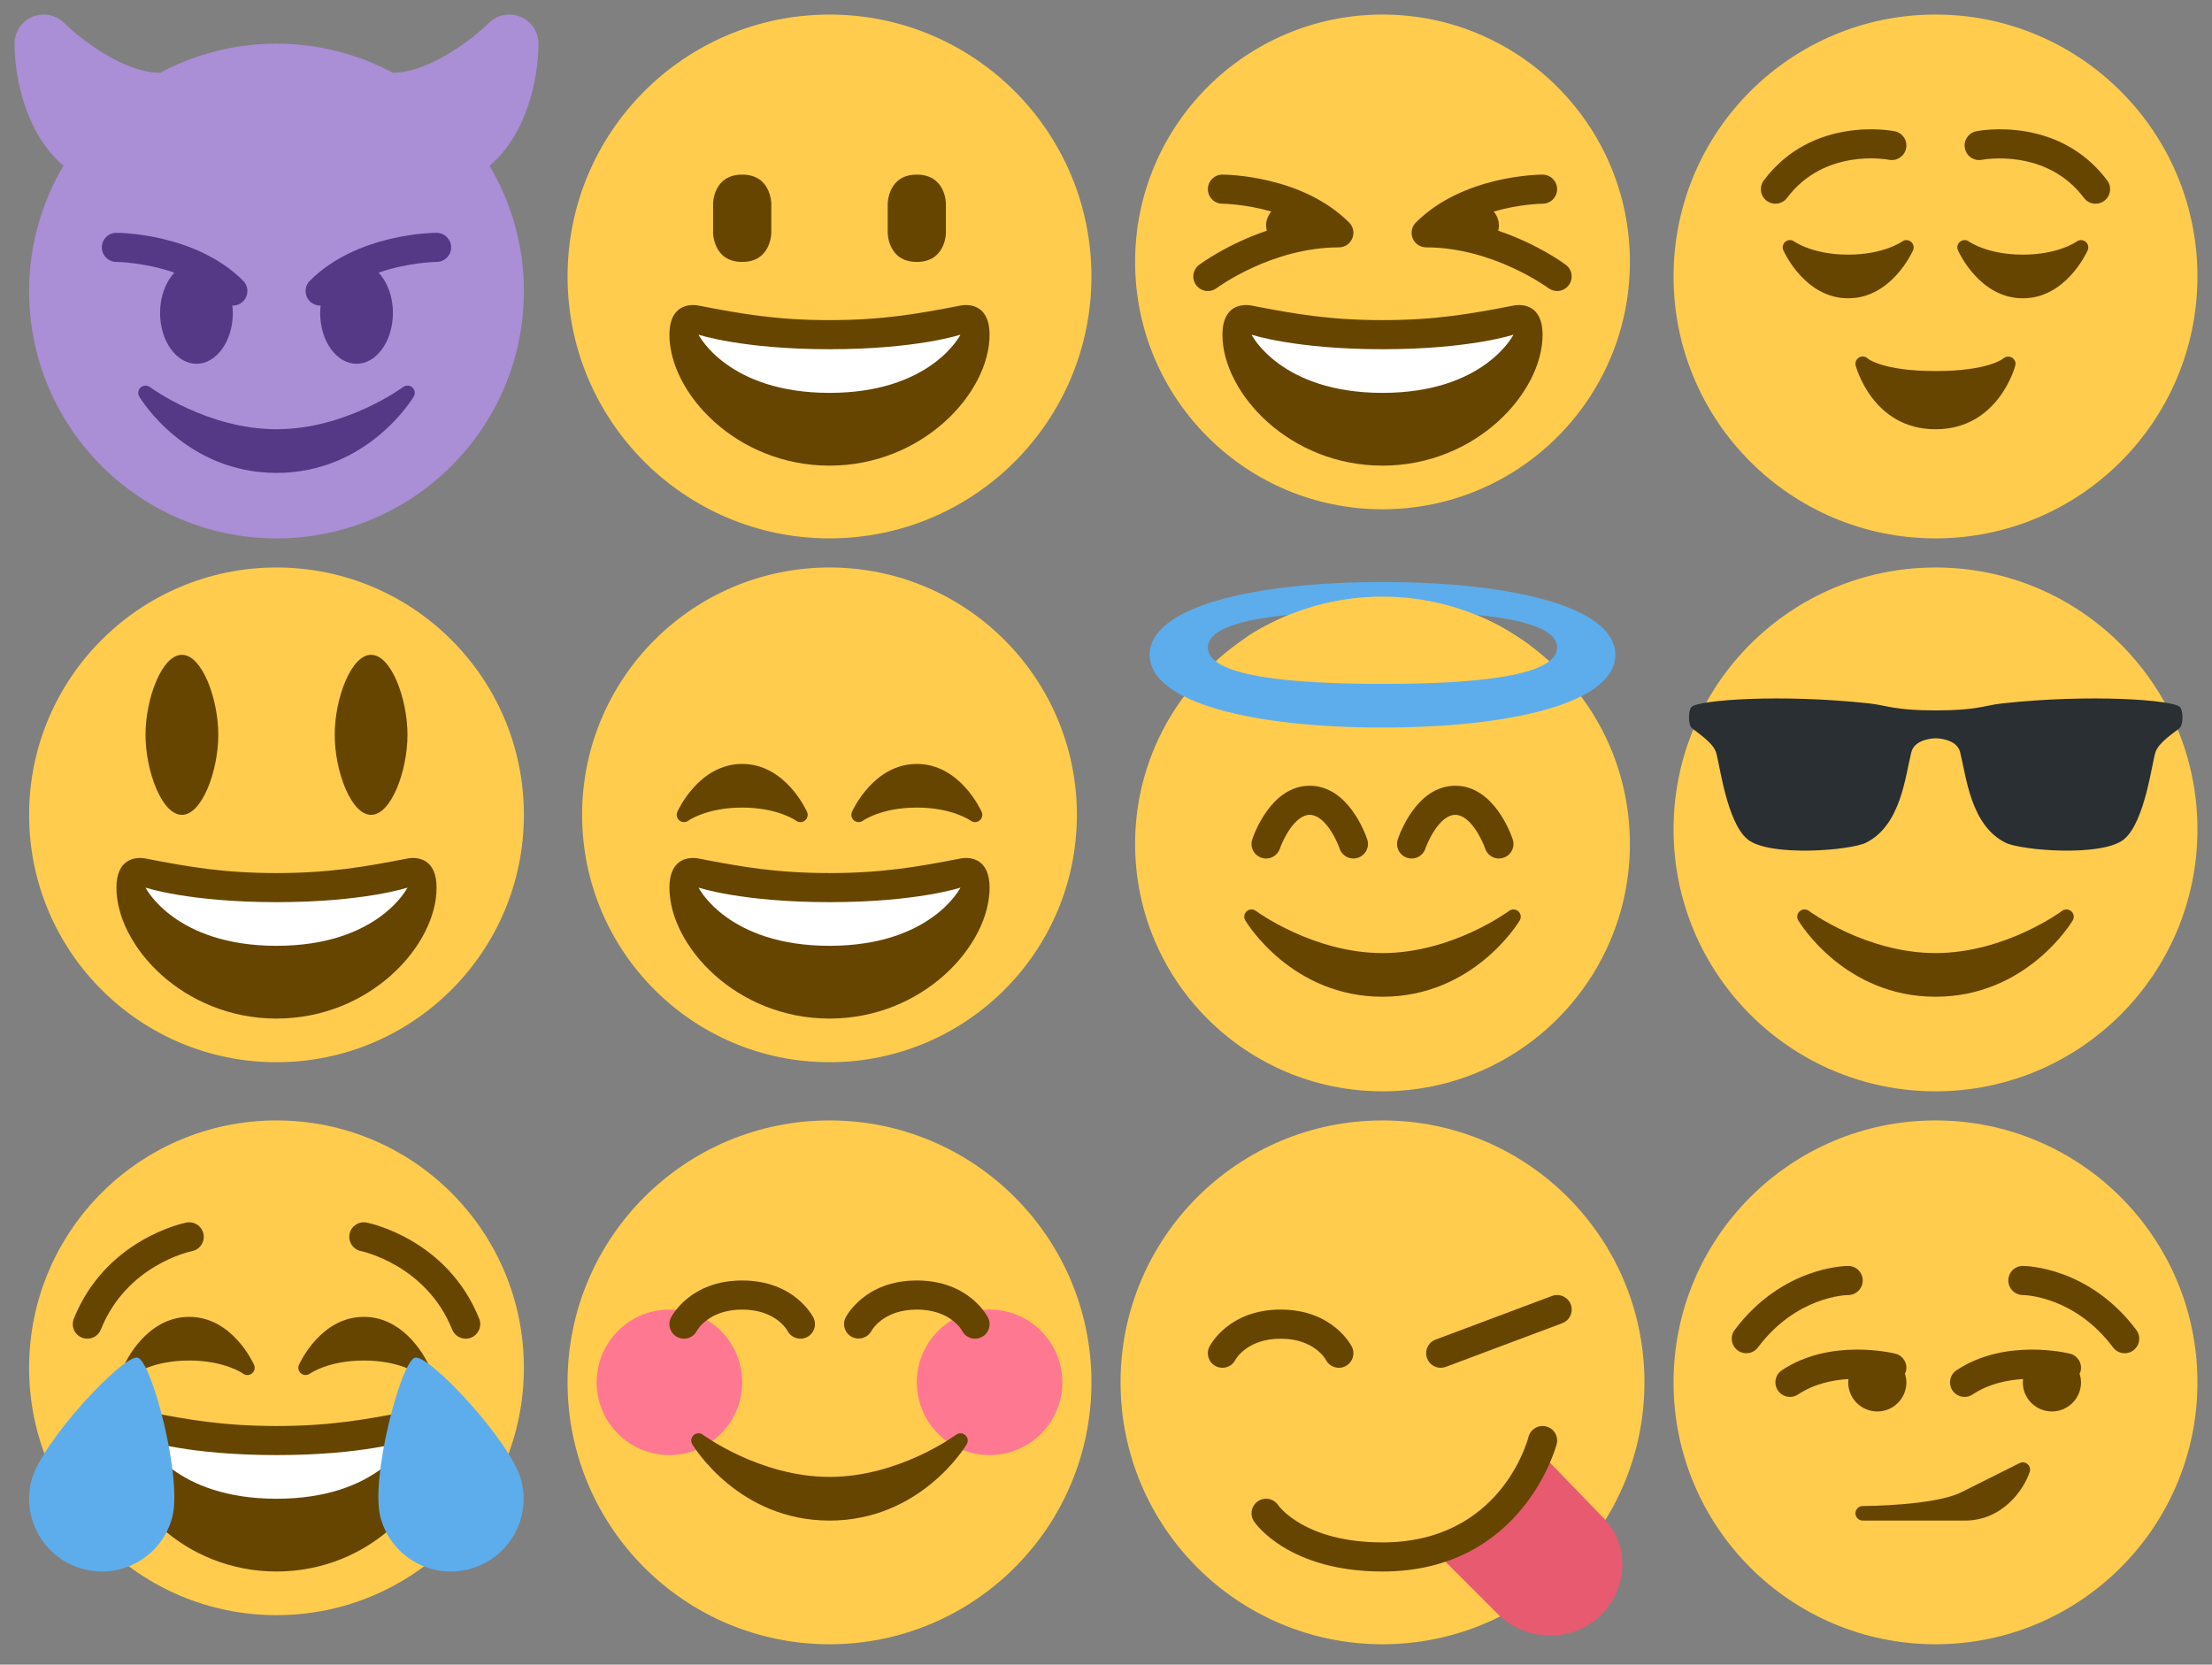<?xml version="1.0" encoding="UTF-8" standalone="no"?><svg width="190" height="143" viewBox="0 0 190 143" xmlns="http://www.w3.org/2000/svg" xmlns:xlink="http://www.w3.org/1999/xlink"><rect x="0" y="0" width="190" height="143" fill="#808080" stroke="none"/><svg viewBox="0 0 47.5 47.5" enable-background="new 0 0 47.5 47.5" width="47.5" height="47.5" id="emoji-faces-1f600" x="47.5"><defs><clipPath id="aa"><path d="M0 38h38V0H0v38z"/></clipPath></defs><g transform="matrix(1.25 0 0 -1.25 0 47.5)"><g><g clip-path="url(#aa)"><g transform="translate(37 19)"><path d="M0 0c0-9.94-8.06-18-18-18S-36-9.94-36 0s8.06 18 18 18S0 9.94 0 0" fill="#ffcc4d"/></g><g transform="translate(19 16)"><path d="M0 0c-3.623 0-6.027.422-9 1-.68.13-2 0-2-2 0-4 4.595-9 11-9 6.404 0 11 5 11 9 0 2-1.32 2.132-2 2C6.027.422 3.623 0 0 0" fill="#664500"/></g><g transform="translate(11 24)"><path d="M0 0s0 2 2 2 2-2 2-2v-2s0-2-2-2-2 2-2 2v2z" fill="#664500"/></g><g transform="translate(23 24)"><path d="M0 0s0 2 2 2 2-2 2-2v-2s0-2-2-2-2 2-2 2v2z" fill="#664500"/></g><g transform="translate(10 15)"><path d="M0 0s3-1 9-1 9 1 9 1-2-4-9-4-9 4-9 4" fill="#fff"/></g></g></g></g></svg><svg viewBox="0 0 47.5 47.5" enable-background="new 0 0 47.5 47.5" width="47.5" height="47.5" id="emoji-faces-1f602" y="95"><defs><clipPath id="ba"><path d="M0 38h38V0H0v38z"/></clipPath></defs><g transform="matrix(1.25 0 0 -1.25 0 47.5)"><g><g clip-path="url(#ba)"><g transform="translate(36 20)"><path d="M0 0c0-9.39-7.61-17-17-17-9.388 0-17 7.61-17 17 0 9.388 7.612 17 17 17C-7.61 17 0 9.388 0 0" fill="#ffcc4d"/></g><g transform="translate(29.457 20.203)"><path d="M0 0c-.06.135-1.5 3.297-4.457 3.297S-8.854.135-8.914 0c-.092-.207-.032-.45.144-.59.175-.143.426-.148.61-.015.013.01 1.263.902 3.703.902 2.426 0 3.674-.88 3.702-.9.088-.067.193-.1.298-.1.11 0 .22.036.31.11.18.14.24.385.147.593" fill="#664500"/></g><g transform="translate(17.457 20.203)"><path d="M0 0c-.06.135-1.5 3.297-4.457 3.297S-8.854.135-8.914 0c-.092-.207-.032-.45.144-.59.176-.143.427-.148.61-.015.013.01 1.262.902 3.703.902 2.426 0 3.674-.88 3.702-.9.088-.067.193-.1.298-.1.11 0 .22.036.31.11.18.14.24.385.147.593" fill="#664500"/></g><g transform="translate(32 22)"><path d="M0 0c-.396 0-.772.238-.93.63-1.777 4.444-6.22 5.38-6.266 5.39-.54.108-.893.635-.784 1.176.108.542.634.89 1.176.784.226-.044 5.556-1.168 7.733-6.608C1.133.86.883.277.37.072.25.022.125 0 0 0" fill="#664500"/></g><g transform="translate(6 22)"><path d="M0 0c-.124 0-.25.023-.37.072-.514.205-.763.787-.558 1.3C1.248 6.812 6.58 7.936 6.804 7.98c.544.107 1.07-.242 1.177-.784.11-.54-.24-1.066-.78-1.176C7.015 5.982 2.693 5.04.93.63.77.237.396 0 0 0" fill="#664500"/></g><g transform="translate(19 16)"><path d="M0 0c-3.623 0-6.027.422-9 1-.68.13-2 0-2-2 0-4 4.595-9 11-9 6.404 0 11 5 11 9 0 2-1.32 2.132-2 2C6.027.422 3.623 0 0 0" fill="#664500"/></g><g transform="translate(10 15)"><path d="M0 0s3-1 9-1 9 1 9 1-2-4-9-4-9 4-9 4" fill="#fff"/></g><g transform="translate(11.847 9.771)"><path d="M0 0c-.68-2.677-3.4-4.295-6.077-3.615-2.676.678-4.295 3.4-3.615 6.076.68 2.678 6.337 8.71 7.307 8.463C-1.417 10.677.68 2.677 0 0" fill="#5dadec"/></g><g transform="translate(26.133 9.771)"><path d="M0 0c.68-2.677 3.4-4.295 6.077-3.615 2.677.678 4.296 3.4 3.616 6.076-.68 2.678-6.338 8.71-7.307 8.463C1.416 10.677-.68 2.677 0 0" fill="#5dadec"/></g></g></g></g></svg><svg viewBox="0 0 47.5 47.5" enable-background="new 0 0 47.5 47.5" width="47.5" height="47.5" id="emoji-faces-1f603" y="47.5"><defs><clipPath id="ca"><path d="M0 38h38V0H0v38z"/></clipPath></defs><g transform="matrix(1.25 0 0 -1.25 0 47.5)"><g><g clip-path="url(#ca)"><g transform="translate(36 20)"><path d="M0 0c0-9.39-7.61-17-17-17-9.388 0-17 7.61-17 17 0 9.388 7.612 17 17 17C-7.61 17 0 9.388 0 0" fill="#ffcc4d"/></g><g transform="translate(15 25.5)"><path d="M0 0c0-2.486-1.12-5.5-2.5-5.5S-5-2.486-5 0c0 2.485 1.12 5.5 2.5 5.5S0 2.485 0 0" fill="#664500"/></g><g transform="translate(28 25.5)"><path d="M0 0c0-2.486-1.12-5.5-2.5-5.5S-5-2.486-5 0c0 2.485 1.12 5.5 2.5 5.5S0 2.485 0 0" fill="#664500"/></g><g transform="translate(19 16)"><path d="M0 0c-3.623 0-6.027.422-9 1-.68.13-2 0-2-2 0-4 4.595-9 11-9 6.404 0 11 5 11 9 0 2-1.32 2.132-2 2C6.027.422 3.623 0 0 0" fill="#664500"/></g><g transform="translate(10 15)"><path d="M0 0s3-1 9-1 9 1 9 1-2-4-9-4-9 4-9 4" fill="#fff"/></g></g></g></g></svg><svg viewBox="0 0 47.5 47.5" enable-background="new 0 0 47.5 47.5" width="47.5" height="47.5" id="emoji-faces-1f604" x="47.5" y="47.5"><defs><clipPath id="da"><path d="M0 38h38V0H0v38z"/></clipPath></defs><g transform="matrix(1.25 0 0 -1.25 0 47.5)"><g><g clip-path="url(#da)"><g transform="translate(36 20)"><path d="M0 0c0-9.39-7.61-17-17-17-9.388 0-17 7.61-17 17 0 9.388 7.612 17 17 17C-7.61 17 0 9.388 0 0" fill="#ffcc4d"/></g><g transform="translate(29.457 20.203)"><path d="M0 0c-.06.135-1.5 3.297-4.457 3.297S-8.854.135-8.914 0c-.092-.207-.032-.45.144-.59.175-.143.426-.148.61-.015.013.01 1.263.902 3.703.902 2.426 0 3.674-.88 3.702-.9.088-.067.193-.1.298-.1.11 0 .22.036.31.11.18.14.24.385.147.593" fill="#664500"/></g><g transform="translate(17.457 20.203)"><path d="M0 0c-.06.135-1.5 3.297-4.457 3.297S-8.854.135-8.914 0c-.092-.207-.032-.45.144-.59.176-.143.427-.148.61-.015.013.01 1.262.902 3.703.902 2.426 0 3.674-.88 3.702-.9.088-.067.193-.1.298-.1.11 0 .22.036.31.11.18.14.24.385.147.593" fill="#664500"/></g><g transform="translate(19 16)"><path d="M0 0c-3.623 0-6.027.422-9 1-.68.13-2 0-2-2 0-4 4.595-9 11-9 6.404 0 11 5 11 9 0 2-1.32 2.132-2 2C6.027.422 3.623 0 0 0" fill="#664500"/></g><g transform="translate(10 15)"><path d="M0 0s3-1 9-1 9 1 9 1-2-4-9-4-9 4-9 4" fill="#fff"/></g></g></g></g></svg><svg viewBox="0 0 47.5 47.5" enable-background="new 0 0 47.5 47.5" width="47.5" height="47.5" id="emoji-faces-1f606" x="95"><defs><clipPath id="ea"><path d="M0 38h38V0H0v38z"/></clipPath></defs><g transform="matrix(1.25 0 0 -1.25 0 47.5)"><g><g clip-path="url(#ea)"><g transform="translate(36 20)"><path d="M0 0c0-9.39-7.61-17-17-17-9.388 0-17 7.61-17 17 0 9.388 7.612 17 17 17C-7.61 17 0 9.388 0 0" fill="#ffcc4d"/></g><g transform="translate(19 16)"><path d="M0 0c-3.623 0-6.027.422-9 1-.68.13-2 0-2-2 0-4 4.595-9 11-9 6.404 0 11 5 11 9 0 2-1.32 2.132-2 2C6.027.422 3.623 0 0 0" fill="#664500"/></g><g transform="translate(10 15)"><path d="M0 0s3-1 9-1 9 1 9 1-2-4-9-4-9 4-9 4" fill="#fff"/></g><g transform="translate(31.6 19.8)"><path d="M0 0c-.114.085-1.93 1.426-4.646 2.344.027.115.046.233.046.356 0 .37-.138.703-.36.964 1.804.52 3.335.536 3.362.536.55.002.998.45.997 1.002-.002.55-.448.998-1 .998-.22 0-5.45-.037-8.707-3.293-.286-.286-.372-.716-.216-1.09.154-.373.52-.617.923-.617 4.59 0 8.364-2.772 8.402-2.8.18-.134.39-.2.597-.2.304 0 .605.14.8.402C.53-.956.44-.33 0 0" fill="#664500"/></g><g transform="translate(16.707 22.707)"><path d="M0 0c-3.255 3.255-8.486 3.293-8.707 3.293-.552 0-1-.447-1-1 0-.55.447-1 1-1 .025 0 1.557-.016 3.36-.536-.22-.26-.36-.595-.36-.964 0-.123.02-.24.047-.356-2.716-.918-4.533-2.26-4.647-2.344-.442-.33-.53-.958-.2-1.4.196-.262.497-.4.8-.4.21 0 .42.065.6.2.037.028 3.787 2.8 8.4 2.8.404 0 .77.244.924.617C.372-.716.287-.286 0 0" fill="#664500"/></g></g></g></g></svg><svg viewBox="0 0 47.5 47.5" enable-background="new 0 0 47.5 47.5" width="47.5" height="47.5" id="emoji-faces-1f607" x="95" y="47.5"><defs><clipPath id="fa"><path d="M0 38h38V0H0v38z"/></clipPath></defs><g transform="matrix(1.25 0 0 -1.25 0 47.5)"><g><g clip-path="url(#fa)"><g transform="translate(36 18)"><path d="M0 0c0-9.39-7.61-17-17-17-9.388 0-17 7.61-17 17 0 9.388 7.612 17 17 17C-7.61 17 0 9.388 0 0" fill="#ffcc4d"/></g><g transform="translate(28.335 13.371)"><path d="M0 0c-.178.16-.444.17-.635.03-.04-.03-3.922-2.9-8.7-2.9-4.766 0-8.662 2.87-8.7 2.9-.19.14-.457.13-.635-.03-.177-.16-.217-.424-.094-.628.13-.215 3.217-5.243 9.43-5.243 6.21 0 9.3 5.027 9.428 5.242C.217-.423.178-.16 0 0" fill="#664500"/></g><g transform="translate(19 29)"><path d="M0 0c-6.627 0-12 .567-12 2.5S-6.627 5 0 5s12-.567 12-2.5S6.627 0 0 0m0 7c-8.836 0-16-1.687-16-5 0-3.313 7.164-5 16-5s16 1.687 16 5c0 3.313-7.164 5-16 5" fill="#5dadec"/></g><g transform="translate(11.375 29.938)"><path d="M0 0c-3.397 1.324-2.5 1.99-.062 3.23C2.246 4.4 4.858 5.06 7.625 5.06c2.893 0 5.616-.722 8-1.997.696-.372 1.433-.885 2.125-1.346" fill="#ffcc4d"/></g><g transform="translate(27 17)"><path d="M0 0c-.42 0-.81.265-.948.684C-1.15 1.284-1.968 3-3 3-4.062 3-4.89 1.173-5.052.684-5.227.16-5.788-.124-6.316.052c-.524.174-.807.74-.632 1.264C-6.823 1.693-5.645 5-3 5S.823 1.693.948 1.316C1.123.792.84.226.316.052.21.017.104 0 0 0" fill="#664500"/></g><g transform="translate(17 17)"><path d="M0 0c-.42 0-.81.265-.95.684C-1.15 1.284-1.965 3-3 3-4.062 3-4.888 1.173-5.05.684-5.227.16-5.79-.124-6.317.052c-.524.174-.808.74-.633 1.264C-6.822 1.693-5.644 5-3 5-.355 5 .823 1.693.95 1.316 1.123.792.84.226.315.052.21.017.104 0 0 0" fill="#664500"/></g></g></g></g></svg><svg viewBox="0 0 47.5 47.5" enable-background="new 0 0 47.5 47.5" width="47.5" height="47.5" id="emoji-faces-1f608"><defs><clipPath id="ga"><path d="M0 38h38V0H0v38z"/></clipPath></defs><g transform="matrix(1.25 0 0 -1.25 0 47.5)"><g><g clip-path="url(#ga)"><g transform="translate(37 35)"><path d="M0 0c0 .81-.487 1.538-1.234 1.848-.75.31-1.608.14-2.18-.434C-4.3.528-7.41-2-10-2h-.004C-12.388-.727-15.108 0-18 0c-2.892 0-5.612-.727-7.996-2H-26c-2.58 0-5.63 2.466-6.586 3.414-.57.572-1.433.744-2.18.434C-35.512 1.538-36 .808-36 0c0-2.384.795-6.23 3.36-8.39C-34.13-10.92-35-13.855-35-17c0-9.39 7.612-17 17-17 9.39 0 17 7.61 17 17 0 3.146-.87 6.082-2.36 8.61C-.794-6.23 0-2.385 0 0" fill="#aa8ed6"/></g><g transform="translate(28.335 11.371)"><path d="M0 0c-.178.16-.444.17-.635.03-.04-.03-3.922-2.9-8.7-2.9-4.766 0-8.662 2.87-8.7 2.9-.19.14-.457.13-.635-.03-.177-.16-.217-.424-.094-.628.13-.215 3.217-5.243 9.43-5.243 6.21 0 9.3 5.027 9.428 5.242C.217-.423.178-.16 0 0" fill="#553986"/></g><g transform="translate(16.707 18.707)"><path d="M0 0c-3.255 3.255-8.486 3.293-8.707 3.293-.552 0-1-.447-1-1 0-.55.447-1 1-1 .028 0 1.924-.022 3.982-.737-.593-.64-.982-1.634-.982-2.763 0-1.934 1.12-3.5 2.5-3.5s2.5 1.566 2.5 3.5c0 .174-.02.34-.037.507.013 0 .025-.007.037-.007.256 0 .512.098.707.293C.39-1.024.39-.39 0 0" fill="#553986"/></g><g transform="translate(30 22)"><path d="M0 0c-.22 0-5.45-.038-8.707-3.293-.39-.39-.39-1.023 0-1.414C-8.512-4.902-8.257-5-8-5c.013 0 .024.007.036.007C-7.98-5.16-8-5.326-8-5.5-8-7.434-6.88-9-5.5-9S-3-7.434-3-5.5c0 1.13-.39 2.123-.982 2.763C-1.924-2.022-.028-2 .002-2 .552-2 1-1.55 1-1 .997-.446.55 0 0 0" fill="#553986"/></g></g></g></g></svg><svg viewBox="0 0 47.5 47.5" enable-background="new 0 0 47.5 47.5" width="47.5" height="47.5" id="emoji-faces-1f60a" x="47.5" y="95"><defs><clipPath id="ha"><path d="M0 38h38V0H0v38z"/></clipPath></defs><g transform="matrix(1.25 0 0 -1.25 0 47.5)"><g><g clip-path="url(#ha)"><g transform="translate(37 19)"><path d="M0 0c0-9.94-8.06-18-18-18S-36-9.94-36 0s8.06 18 18 18S0 9.94 0 0" fill="#ffcc4d"/></g><g transform="translate(13 19)"><path d="M0 0c0-2.762-2.24-5-5-5s-5 2.238-5 5c0 2.76 2.24 5 5 5s5-2.24 5-5" fill="#ff7892"/></g><g transform="translate(35 19)"><path d="M0 0c0-2.762-2.238-5-5-5s-5 2.238-5 5c0 2.76 2.238 5 5 5s5-2.24 5-5" fill="#ff7892"/></g><g transform="translate(28.335 15.371)"><path d="M0 0c-.178.16-.444.17-.635.03-.04-.03-3.922-2.9-8.7-2.9-4.766 0-8.662 2.87-8.7 2.9-.19.14-.457.13-.635-.03-.177-.16-.217-.424-.094-.628.13-.215 3.217-5.243 9.43-5.243 6.21 0 9.3 5.027 9.428 5.242C.217-.423.178-.16 0 0" fill="#664500"/></g><g transform="translate(8.999 22)"><path d="M0 0c-.15 0-.303.034-.446.105-.494.248-.695.85-.448 1.342C-.84 1.552.426 4 4 4 7.58 4 8.844 1.55 8.897 1.447 9.143.953 8.942.353 8.448.105 7.958-.14 7.363.057 7.112.542 7.07.622 6.282 2 4.002 2 1.683 2 .9.567.895.553.72.203.366 0 0 0" fill="#664500"/></g><g transform="translate(29.001 22)"><path d="M0 0c-.367 0-.72.202-.896.553C-.92.6-1.702 2-4 2-6.3 2-7.08.6-7.114.54c-.26-.48-.86-.67-1.345-.42-.485.252-.682.838-.438 1.327C-8.844 1.55-7.578 4-4 4-.425 4 .84 1.55.893 1.447 1.14.953.94.353.446.105.303.035.15 0 0 0" fill="#664500"/></g></g></g></g></svg><svg viewBox="0 0 47.5 47.5" enable-background="new 0 0 47.5 47.5" width="47.5" height="47.5" id="emoji-faces-1f60b" x="95" y="95"><defs><clipPath id="ia"><path d="M0 38h38V0H0v38z"/></clipPath></defs><g transform="matrix(1.25 0 0 -1.25 0 47.5)"><g><g clip-path="url(#ia)"><g transform="translate(37 19)"><path d="M0 0c0-9.94-8.06-18-18-18S-36-9.94-36 0s8.06 18 18 18S0 9.94 0 0" fill="#ffcc4d"/></g><g transform="translate(22 8)"><path d="M0 0l5-5c1.728-1.728 5-2 7 0s1.903 4.962.175 6.69L8 6C5 1 0 0 0 0" fill="#e75a70"/></g><g transform="translate(19 6)"><path d="M0 0c-6.46 0-8.738 3.305-8.832 3.445-.306.46-.182 1.08.277 1.387.457.305 1.073.184 1.382-.27C-7.088 4.443-5.293 2 0 2c8.08 0 9.955 6.95 10.03 7.245.138.534.68.86 1.215.723.534-.135.86-.676.725-1.21C11.948 8.67 9.67 0 0 0" fill="#664500"/></g><g transform="translate(7.999 20)"><path d="M0 0c-.15 0-.303.034-.446.105-.494.248-.695.85-.448 1.342C-.84 1.552.426 4 4 4c3.58 0 4.843-2.45 4.896-2.553.247-.494.046-1.094-.448-1.342-.49-.246-1.085-.048-1.336.437C7.068.622 6.282 2 4.002 2 1.683 2 .9.567.895.553.72.203.366 0 0 0" fill="#664500"/></g><g transform="translate(23 20)"><path d="M0 0c-.404 0-.786.248-.937.65-.193.517.07 1.093.585 1.287l8 3c.518.19 1.095-.068 1.29-.585.192-.518-.07-1.094-.586-1.288l-8-3C.235.02.117 0 0 0" fill="#664500"/></g></g></g></g></svg><svg viewBox="0 0 47.5 47.5" enable-background="new 0 0 47.5 47.5" width="47.5" height="47.5" id="emoji-faces-1f60c" x="142.5"><defs><clipPath id="ja"><path d="M0 38h38V0H0v38z"/></clipPath></defs><g transform="matrix(1.25 0 0 -1.25 0 47.5)"><g><g clip-path="url(#ja)"><g transform="translate(37 19)"><path d="M0 0c0-9.94-8.06-18-18-18S-36-9.94-36 0s8.06 18 18 18S0 9.94 0 0" fill="#ffcc4d"/></g><g transform="translate(29.313 21.388)"><path d="M0 0c-.175.142-.426.147-.61.014-.012-.01-1.26-.902-3.702-.902-2.44 0-3.69.892-3.7.9-.183.137-.435.133-.612-.01-.178-.14-.238-.385-.146-.593.06-.136 1.5-3.298 4.458-3.298S.085-.726.145-.59C.235-.385.177-.143 0 0" fill="#664500"/></g><g transform="translate(16.702 21.402)"><path d="M0 0c-.012-.01-1.26-.902-3.702-.902-2.44 0-3.69.893-3.7.9-.183.137-.434.133-.612-.01-.178-.14-.237-.385-.145-.593.06-.135 1.5-3.297 4.458-3.297S.695-.74.755-.605c.092.207.032.45-.145.59C.434.13.182.134 0 0" fill="#664500"/></g><g transform="translate(30.001 24)"><path d="M0 0c-.305 0-.604.138-.8.4-2.593 3.456-6.962 2.628-7.005 2.62-.547-.108-1.068.243-1.176.784-.11.54.242 1.068.783 1.176.23.048 5.657 1.072 8.996-3.38.33-.442.24-1.07-.2-1.4C.42.065.21 0 0 0" fill="#664500"/></g><g transform="translate(7.999 24)"><path d="M0 0c-.208 0-.42.065-.6.2-.44.33-.53.958-.2 1.4 3.34 4.454 8.767 3.426 8.997 3.38.542-.108.893-.635.784-1.176-.107-.54-.633-.89-1.172-.785C7.62 3.052 3.37 3.825.8.4.605.138.305 0 0 0" fill="#664500"/></g><g transform="translate(24.254 13.423)"><path d="M0 0c-.187.11-.432.086-.597-.06-.01-.007-1.013-.863-4.657-.863-3.64 0-4.645.854-4.646.854-.16.16-.405.19-.6.083-.196-.112-.293-.34-.24-.557.012-.044 1.146-4.38 5.486-4.38S.22-.587.23-.543C.285-.33.188-.114 0 0" fill="#664500"/></g></g></g></g></svg><svg viewBox="0 0 47.5 47.5" enable-background="new 0 0 47.5 47.5" width="47.5" height="47.5" id="emoji-faces-1f60e" x="142.5" y="47.5"><defs><clipPath id="ka"><path d="M0 38h38V0H0v38z"/></clipPath></defs><g transform="matrix(1.25 0 0 -1.25 0 47.5)"><g><g clip-path="url(#ka)"><g transform="translate(37 19)"><path d="M0 0c0-9.94-8.06-18-18-18S-36-9.94-36 0s8.06 18 18 18S0 9.94 0 0" fill="#ffcc4d"/></g><g transform="translate(2.24 25.982)"><path d="M0 0c.24-.24 1.437-.958 1.677-1.675.24-.717.72-4.784 2.158-5.98 1.484-1.234 7.077-.775 8.15-.24 2.396 1.194 2.69 4.53 3.114 6.22.238.957 1.676.957 1.676.957s1.44 0 1.678-.956c.424-1.69.72-5.027 3.115-6.22 1.072-.536 6.665-.995 8.15.238 1.436 1.197 1.916 5.264 2.156 5.982.238.717 1.437 1.435 1.677 1.674.24.24.24 1.196 0 1.436-.48.478-6.134.904-12.223.24-1.215-.134-1.677-.48-4.554-.48-2.875 0-3.338.346-4.553.478C6.136 2.34.48 1.914 0 1.436-.24 1.196-.24.24 0 0" fill="#292f33" fill-rule="evenodd"/></g><g transform="translate(28.335 13.371)"><path d="M0 0c-.178.16-.444.17-.635.03-.04-.03-3.922-2.9-8.7-2.9-4.766 0-8.662 2.87-8.7 2.9-.19.14-.457.13-.635-.03-.177-.16-.217-.424-.094-.628.13-.215 3.217-5.243 9.43-5.243 6.21 0 9.3 5.027 9.428 5.242C.217-.423.178-.16 0 0" fill="#664500"/></g></g></g></g></svg><svg viewBox="0 0 47.5 47.5" enable-background="new 0 0 47.5 47.5" width="47.5" height="47.5" id="emoji-faces-1f60f" x="142.5" y="95"><defs><clipPath id="la"><path d="M0 38h38V0H0v38z"/></clipPath></defs><g transform="matrix(1.25 0 0 -1.25 0 47.5)"><g><g clip-path="url(#la)"><g transform="translate(37 19)"><path d="M0 0c0-9.94-8.06-18-18-18S-36-9.94-36 0s8.06 18 18 18S0 9.94 0 0" fill="#ffcc4d"/></g><g transform="translate(25.327 13.378)"><path d="M0 0c-.153.132-.368.16-.55.07l-4-2c-1.872-.936-6.728-.948-6.777-.948-.277 0-.5-.224-.5-.5 0-.185.1-.347.25-.433v-.002h.002c.07-.04.153-.064.24-.066h7.008c2.658 0 4.09 2.186 4.474 3.342C.21-.344.153-.133 0 0" fill="#664500"/></g><g transform="translate(32.001 21)"><path d="M0 0c-.305 0-.604.138-.8.4C-3.44 3.92-6.863 4-7.008 4c-.55.006-.994.456-.99 1.005.002.55.446.995.996.995.183 0 4.536-.05 7.8-4.4.33-.442.24-1.07-.2-1.4C.42.065.21 0 0 0" fill="#664500"/></g><g transform="translate(5.999 21)"><path d="M0 0c-.208 0-.42.065-.6.2-.44.33-.53.958-.2 1.4C2.464 5.95 6.818 6 7 6c.553 0 1-.448 1-1 0-.55-.444-.998-.995-1C6.85 3.998 3.437 3.914.8.4.605.138.305 0 0 0" fill="#664500"/></g><g transform="translate(16.897 19.604)"><path d="M0 0c.023.052.06.096.073.154.134.536-.192 1.08-.727 1.213-.18.045-4.468 1.08-7.798-1.138-.46-.308-.583-.93-.277-1.388.194-.29.51-.446.834-.446.19 0 .383.055.554.168 1.092.73 2.362.995 3.468 1.06-.01-.075-.023-.15-.023-.228 0-1.104.896-2 2-2 1.105 0 2 .896 2 2C.103-.392.06-.19 0 0" fill="#664500"/></g><g transform="translate(28.896 19.605)"><path d="M0 0c.023.052.06.095.073.152.135.536-.19 1.08-.727 1.213-.18.045-4.466 1.08-7.797-1.138-.46-.306-.585-.927-.28-1.387.194-.29.51-.445.834-.445.19 0 .383.055.554.168 1.092.73 2.362.994 3.47 1.06-.01-.076-.024-.15-.024-.228 0-1.104.895-2 2-2 1.104 0 2 .896 2 2C.104-.393.062-.192 0 0" fill="#664500"/></g></g></g></g></svg></svg>